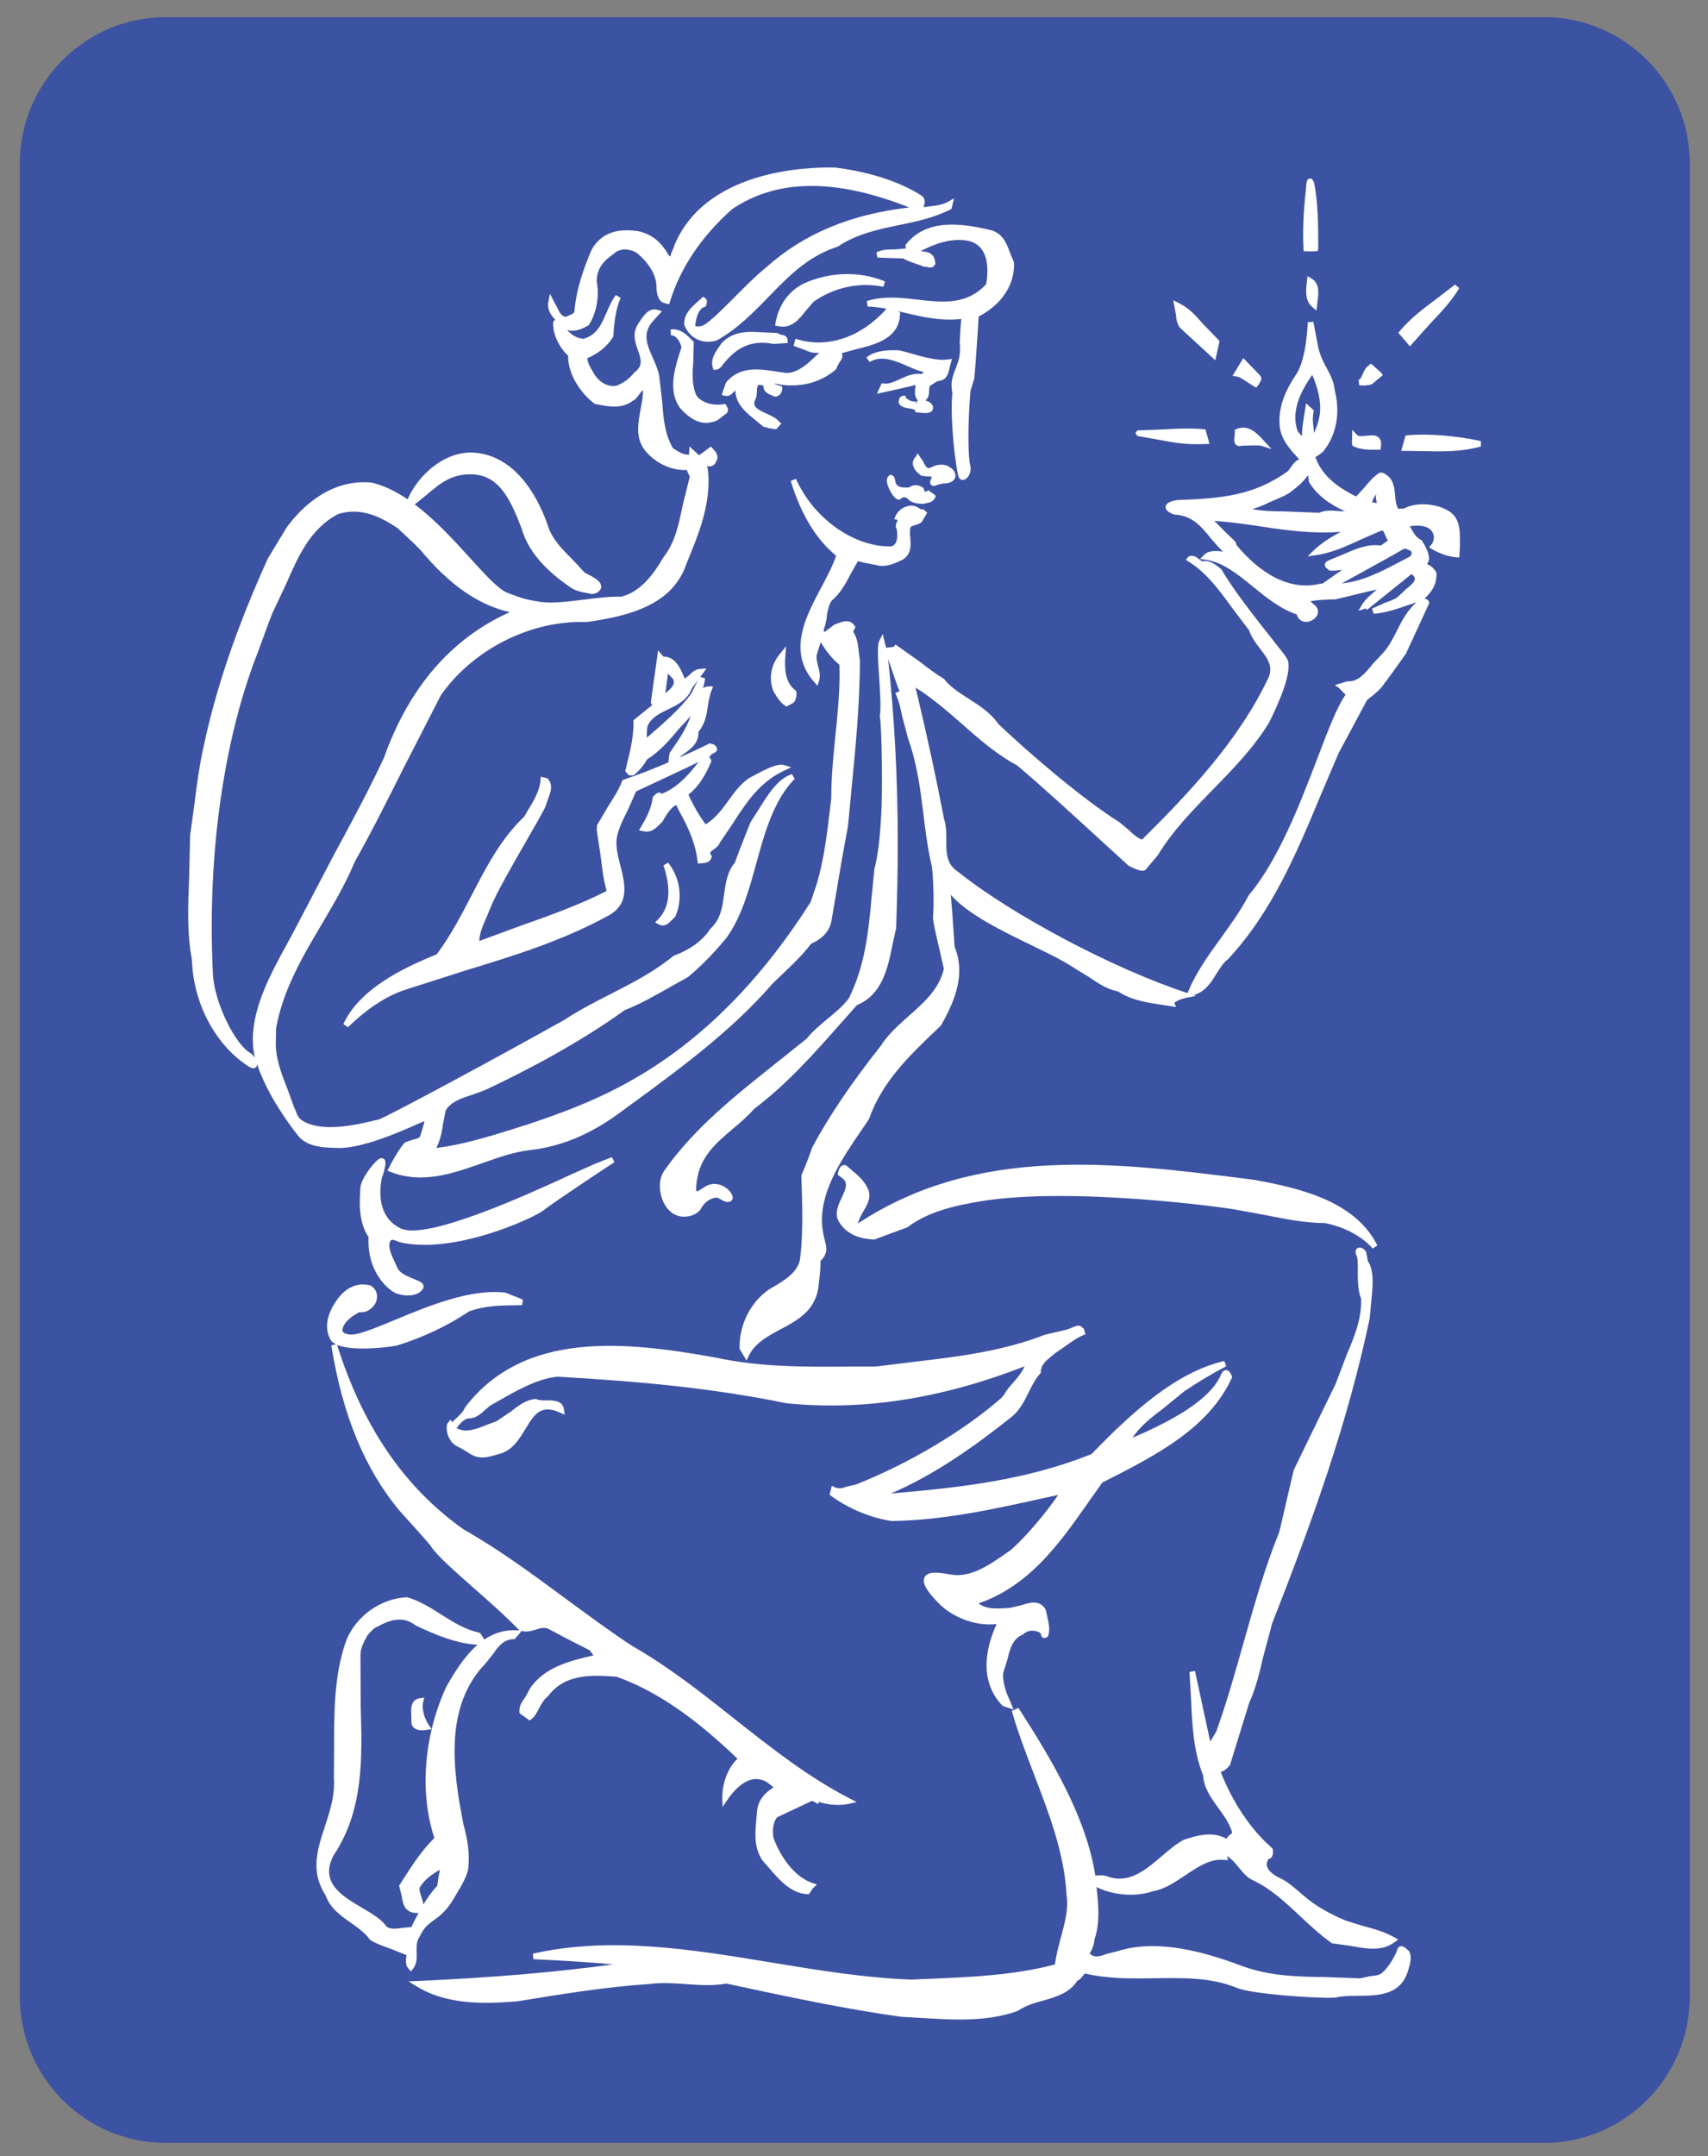 <?xml version="1.0" encoding="utf-8"?>
<svg viewBox="1244.795 -10.271 1059.924 1337.328" xmlns="http://www.w3.org/2000/svg">
  <rect x="1244.795" y="-10.271" width="1059.924" height="1337.328" fill="#808080" stroke="none"/>
  <g id="g8" transform="matrix(1.333, 0, 0, -1.333, 1257.119, 1318.84)">
    <g id="g10" transform="scale(0.1)">
      <rect x="462.176" y="-9506.155" width="6932.645" height="9258.933" style="stroke: rgb(0, 0, 0); fill: rgb(255, 255, 255);" transform="matrix(1, 0, 0, -1, 0, 0)"/>
      <path d="m 1267.97,5623.18 193.34,368.92 c 79.37,146.52 161.24,297.89 233.4,452.37 117.5,329.54 315.1,556.73 586.34,678.23 -142.69,31.36 -279.34,124.14 -415.39,288.32 l -31.8,31.95 c 0,0 -74.81,69.94 -74.81,70.09 -76.86,51.52 -169.91,99.53 -276.97,66.1 -129,-66.4 -186.28,-196.87 -241.5,-323.51 0,0 -63.6,-134.88 -63.6,-135.03 l -13.7,-33.7 c 0,0 -53.45,-146.07 -53.76,-146.96 -140.028,-353.4 -216.301,-810.16 -216.301,-1279.1 0,-73.62 1.761,-147.53 5.594,-221.46 6.343,-135.46 104.847,-327.19 170.977,-366.05 9.26,-5.9 17.8,-14.13 24.28,-23.27 -6.48,27.98 -9.42,55.96 -9.42,84.5 0,153.16 85.11,309.24 157.41,441.18 0,0 25.91,47.99 25.91,47.42" style="fill:#3c52a2;fill-opacity:1;fill-rule:nonzero;stroke:none" id="path72"/>
      <path d="m 6317.46,7630.55 c -1.91,9.29 -4.85,18.71 -4.85,27.98 0,4.14 1.91,8.4 2.19,12.68 -9.56,-10.76 -17.08,-23.87 -18.84,-37.72 7.21,-1.17 17.38,-2.63 17.38,-2.63 0,0 2.94,-0.31 4.12,-0.31" style="fill:#3c52a2;fill-opacity:1;fill-rule:nonzero;stroke:none" id="path74"/>
      <path d="m 3044.54,6796.84 c 0,4.84 -1.18,9.86 -3.83,15.45 -2.21,1.77 -12.8,12.23 -23.27,25.16 -4.27,-31.8 -8.09,-60.34 -12.51,-92.9 0.15,0.28 1.61,1.93 1.61,1.93 22.69,19.12 38,33.41 38,50.36" style="fill:#3c52a2;fill-opacity:1;fill-rule:nonzero;stroke:none" id="path76"/>
      <path d="m 1863.45,2069.44 19.15,2.38 -4.57,-18.57 c -8.98,-36.81 7.2,-82.16 27.24,-110.45 l 11.92,-17.07 -20.61,-3.53 c -18.84,-2.93 -45.94,-5.6 -62.28,9.7 -6.34,5.6 -13.27,16.52 -11.49,35.35 v -0.3 l -0.45,22.39 c -1.9,29.18 -4.55,73.92 41.09,80.1 m -7.36,-999.22 c -65.38,-4.13 -73.05,43.58 -78.49,78.63 l -9.86,39.73 -2.34,8.27 20.89,32.39 c 41.83,65.68 85.85,132.83 143.29,189.66 -27.12,83.04 -40.81,173.45 -40.81,266.5 0,144.62 31.96,295.41 94.68,433.82 40.95,72.73 87.48,146.95 147.27,198.76 -97.05,4.75 -199.53,47.42 -289.96,90.72 -45.2,36.83 -103.05,35.06 -174.49,-5.88 -17.8,-5.58 -32.82,-23.27 -48.43,-41.8 0,0 -1.17,-1.5 -1.48,-2.66 -16.03,-29.18 -32.24,-59.5 -30.63,-93.07 l 1.19,-235.58 c 6.92,-237.39 14.13,-482.99 -127.52,-693.57 -63.62,-126.05 38.42,-186.12 136.79,-243.84 44.47,-26.21 86.3,-51.23 107.06,-80.7 14.13,-20.037 49.03,-15.018 83.04,-10.3 0,0 25.32,2.34 36.52,3.22 9.42,20.93 21.36,43.3 33.28,65.7" style="fill:#3c52a2;fill-opacity:1;fill-rule:nonzero;stroke:none" id="path78"/>
      <path d="m 1865.51,1195.08 c -3.54,-4.11 -4.87,-9.14 -4.87,-15.02 0,-9.42 3.83,-21.2 9.14,-36.23 3.97,-10.91 7.21,-22.98 8.53,-34.46 18.27,30.03 39.19,59.78 64.96,87.78 1.46,10.01 5.88,43.28 5.88,43.28 2.8,10.9 4.86,21.2 5.43,30.92 -35.46,-21.2 -65.21,-41.83 -89.07,-76.27" style="fill:#3c52a2;fill-opacity:1;fill-rule:nonzero;stroke:none" id="path80"/>
      <path d="m 5968.79,7946.11 c 0,29.15 4.99,60.22 9.99,90.85 l 9.14,57.72 36.38,-34.01 -1.64,-7.2 c -2.5,-11.07 -3.39,-21.37 -3.39,-31.68 0,-14.73 1.62,-28.7 3.7,-43.59 0.89,-7.21 1.17,-14.57 1.61,-22.21 17.08,37.1 29.02,75.38 29.02,116.47 0,47.99 -13.85,99.67 -36.98,154.32 -38.72,-54.94 -78.91,-125.46 -78.91,-198.64 0,-21.81 3.52,-43.3 11.48,-65.08 0,0 10.31,-11.19 20.17,-21.97 0,1.65 -0.57,3.1 -0.57,5.02" style="fill:#3c52a2;fill-opacity:1;fill-rule:nonzero;stroke:none" id="path82"/>
      <path d="m 6048.58,7584.9 c 26.22,11.92 54.77,11.2 82.62,8.7 13.09,-1.17 25.33,-1.76 37.4,-1.32 -56.71,25.63 -123.69,65.07 -165.95,133.83 l -1.33,2.21 c 0,0 -2.37,17.98 -4.43,31.68 -20.61,-30.95 -51.81,-55.67 -70.08,-69.67 l -10.75,-8.25 c -11.05,-10.75 -44.91,-25.45 -84.52,-42.1 l -15.75,-6.78 -12.07,-5.88 c -16.06,-7.96 -40.08,-17.67 -66.42,-25.34 49.92,-9.26 97.18,-10.14 151.96,-10.74 0,0 158.43,-6.34 159.32,-6.34" style="fill:#3c52a2;fill-opacity:1;fill-rule:nonzero;stroke:none" id="path84"/>
      <path d="m 3153.8,6800.06 c 0,0 2.35,4.14 4.12,7.96 -14.13,-19.44 -29.74,-40.49 -28.86,-38.72 -20.77,-55.51 -66.26,-77.32 -110.44,-98.37 -39.02,-18.84 -75.83,-36.67 -95.41,-75.1 -3.38,-9.55 -4.57,-35.62 -4.57,-50.65 0,-3.38 0.15,-5.02 0.31,-6.77 5.43,4.7 17.67,15.6 17.67,15.6 44,37.7 146.8,126.21 190.53,192.75 l 26.65,53.3" style="fill:#3c52a2;fill-opacity:1;fill-rule:nonzero;stroke:none" id="path86"/>
      <path d="m 6528.61,7871.74 -97.78,1.48 20.34,71.41 8.84,0.89 c 90.85,8.85 224.69,-1.61 341.33,-26.65 l 0.73,-25.32 c -92.91,-25.92 -180.68,-23.87 -273.46,-21.81 m 175.37,-446.02 -1.9,-33.13 -0.75,-15.89 -13.09,0.88 c -61.39,5.01 -112.94,37.39 -115.15,38.88 l -12.52,8.09 9.57,11.34 c 9.14,10.76 12.96,22.96 12.52,38.89 -2.5,15.89 -9.29,27.81 -20.92,36.07 -24.44,17.22 -61.99,15.45 -91.42,11.47 3.82,-6.04 7.94,-12.65 7.94,-12.65 11.63,-21.06 21.8,-39.03 44.75,-51.1 l 3.1,-1.62 1.93,-2.94 c 12.2,-20.17 32.38,-52 32.38,-83.21 0,-8.68 -5.29,-16.78 -8.99,-25.18 18.71,-6.77 31.23,-20.01 40.21,-34.3 l 3.38,-5.31 c 0,0 0,-5.43 0,-6.17 0,-50.66 -21.65,-82.31 -56.54,-114.86 6.92,-0.14 17.53,-2.35 21.64,-14.73 l 1.33,-5.16 -2.21,-4.7 c 0,0 -105.71,-230 -107.04,-232.06 -69.22,-96.76 -90.43,-126.5 -99.7,-136.37 0.29,0.16 1.18,0.74 1.18,0.74 -20.3,-30.92 -46.66,-51.38 -74.22,-72.89 0,0 -5.29,-4.12 -7.78,-6.18 -7.09,-13.39 -132.54,-247.82 -132.25,-246.93 l -84.06,-197.19 c -110.73,-265.78 -225.44,-540.6 -429.84,-760.6 -22.82,-17.39 -38.58,-42.71 -55.51,-69.79 -25.63,-41.54 -52.43,-83.65 -105.57,-98.07 l 11.48,-3.84 -48.44,-9.71 c -25.47,-5.32 -41.68,-13.25 -53.16,-23.56 3.38,-7.67 8.54,-18.27 8.54,-18.27 l -56.55,8.55 c -74.95,10.89 -152.24,22.08 -213.5,63.59 -50.23,9.14 -93.95,38.31 -135.77,67.17 0,0 -74.51,45.65 -75.99,46.53 -43.72,29.44 -112.94,63 -186.27,98.66 -142.82,69.2 -302.16,146.66 -380.79,237.36 3.26,-37.4 6.49,-80.1 6.49,-80.1 0,0 11.18,-154.03 11.18,-161.68 v -0.3 c 15.31,-36.82 21.66,-73.93 21.66,-109.84 0,-90.41 -40.36,-177.58 -84.81,-255.92 l -22.25,-21.2 C 4141.85,5059.8 4013.3,4936.99 3953.08,4763.82 l -33.44,-49.18 c -87.89,-128.68 -185.68,-271.83 -185.68,-420.54 0,-26.8 3.25,-53.61 10.01,-80.69 l 1.62,-5.89 c 4.58,-18.26 8.84,-34.17 8.84,-49.19 0,-18.25 -7.96,-35.62 -27.37,-54.77 0,-2.94 0.28,-6.18 0.28,-9.43 0,-31.5 -4.57,-69.19 -8.69,-103.36 0,0 -1.77,-14.73 -1.77,-15.32 -18.55,-106.04 -98.36,-148.71 -175.53,-189.68 -60.94,-32.67 -118.53,-63.3 -147.84,-123.08 l -10.59,-21.79 -32.53,53.9 c 0,0 0,6.76 0,8.23 0,106.89 51.66,208.81 136.19,267.7 l 18.99,11.18 c 52.88,30.95 118.54,69.52 127.1,134.6 7.49,64.2 9.86,127.81 9.86,190.83 0,55.06 -1.92,109.56 -3.54,163.18 l -0.88,27.37 0.57,4.43 32.12,79.2 c 0,0 18.26,51.24 18.84,52.73 80.4,148.12 181.57,297.74 317.48,469.41 35.63,55.67 85.39,99.55 133.55,142.26 71.26,63.03 138.4,123.08 160.94,216.45 -1.33,6.2 -19.88,88.36 -19.88,88.36 -18.84,79.5 -30.63,131.05 -30.63,151.07 0,1.48 0,2.36 0.15,3.53 1.33,13.86 2.36,41.22 2.36,73.94 0,49.16 -2.07,110.73 -7.22,156.73 -20.61,87.46 -30.92,170.53 -40.62,250.78 -14.45,116.78 -28.29,227.35 -71,348.54 l -26.8,100.42 c -7.21,34.91 -13.82,67.87 -27.38,98.35 l -5.16,11.79 11.64,5.3 c 0,0 6.92,3.23 7.51,3.1 0,0 0.3,0.42 0.42,0.42 -3.66,10.17 -12.36,32.4 -12.36,32.4 l -40.49,117.08 c 29.59,-272.7 44.77,-556.46 44.77,-860.53 0,-126.94 -2.66,-257.33 -7.66,-391.92 l -16.49,-74.8 c -21.94,-109.84 -47.27,-233.82 -165.52,-282.4 -2.94,-3.26 -73.75,-83.07 -73.75,-83.07 -123.4,-139.59 -250.77,-283.9 -405.97,-400.81 -29.61,-34.16 -64.64,-63.9 -98.66,-92.48 -77.75,-65.67 -151.24,-127.8 -167.43,-241.49 -2.21,-15.9 -2.94,-26.8 -2.94,-34.18 0,-10.87 1.48,-14.12 1.92,-15.28 4.72,0.28 15.31,6.18 32.38,17.95 52.72,37.11 105.29,6.2 125.74,-22.07 14.6,-19.75 11.22,-33.28 3.1,-39.77 -15.75,-12.07 -35.33,-0.89 -49.62,7.36 l -13.39,7.06 c -12.07,2.07 -52.43,-3.24 -78.48,-51.82 -10.17,-18.86 -43.3,-37.71 -81.14,-36.22 -24,0.58 -68.18,11.47 -95.11,72.73 -3.7,8.25 -34.91,83.93 7.49,143.71 140.34,197.62 328.23,346.63 527.16,504.5 0,0 136.05,108.96 134.15,107.19 29.01,35.94 64.05,64.8 97.62,92.77 34.89,28.57 70.98,58.61 98.21,93.95 77.91,156.67 92.33,314.81 107.64,482.37 0,0 11.94,120.1 12.23,121.86 22.53,85.57 28.28,194.21 31.95,258.86 l 0.89,17.53 c 3.23,59.05 3.97,351.48 -7.81,435.56 6.32,35.78 1.17,113.54 -3.39,182.01 -6.04,93.79 -8.98,147.97 0.89,166.82 l 16.19,30.65 8.1,-33.73 c 0,0 3.69,-14.73 7.36,-29.74 l 24.59,3.22 c 0,0 10.61,1.2 10.75,1.2 0.44,0.57 8.55,10.88 8.55,10.88 l 112.93,-79.94 c 34.16,-26.66 69.37,-54.06 111.64,-78.94 31.04,-39.32 72.73,-65.81 116.77,-93.94 49.9,-31.8 101.72,-65.24 137.37,-116.76 132.83,-127.23 395.8,-353.41 564.84,-457.82 l 48.9,-41.5 c 17.52,-17.25 32.69,-30.35 55.65,-38.75 221.17,219.85 447.93,458.84 587.82,752.16 6.18,13.84 8.84,26.52 8.84,38.72 0,35.65 -22.97,65.37 -48.45,98.52 -19.88,25.77 -39.9,52.71 -50.05,84.06 -1.48,2.22 -78.48,103.68 -78.48,103.68 -60.97,83.64 -118.25,162.86 -203.66,216.6 l -12.66,8.24 9.56,11.2 c 2.66,3.25 12.96,12.36 36.67,2.5 0,0 21.36,-15.18 30.34,-21.5 30.48,9.86 65.08,-16.35 89.37,-36.8 55.09,-96.31 162.88,-232.08 234,-321.75 43.44,-54.63 66.39,-83.77 72.13,-95.12 29.31,-57.88 -48.86,-225.89 -84.52,-296.25 -70.81,-116.65 -168,-215.9 -261.79,-311.9 -91.75,-94.1 -186.44,-190.99 -255.63,-304.37 l -53.46,-63.73 c -3.38,-5.75 -13.84,-23.37 -83.35,14.26 l -117.5,107.35 c -131.05,120.01 -294.2,269.62 -400.82,358.87 -98.06,52.84 -181.26,126.02 -261.8,197.31 -66.4,58.29 -135.48,117.5 -211.15,165.19 51.68,-215.87 95.27,-417.28 132.52,-611.65 9.86,-28.58 10.45,-59.94 10.45,-90.57 v -16.95 c 0,-53.74 2.35,-103.51 53.02,-136.64 248.71,-199.88 725.49,-452.56 1062.98,-563.3 l 7.52,-2.05 2.06,5.59 c 37.4,91 96.31,172.56 153.44,251.2 44.91,62.14 91.44,126.32 127.96,196.72 140.18,166.33 240.9,430.19 322.04,642.54 50.64,132.95 91.13,237.8 129.72,291.85 -2.65,2.63 -14.72,14.86 -15.9,15.9 l -14.88,15.46 -19,13.41 20.48,6.31 c 0,0 36.36,11.36 37.83,11.36 49.33,-3.83 82.76,37.39 118.24,80.98 0,0 56.11,59.93 54.04,57.85 24.44,29.75 41.98,64.64 59.06,98.52 22.97,45.93 47.85,92.63 89.67,129.58 l -40.49,-13.12 c -49.78,-17.35 -101.47,-35.18 -157.7,-39.74 l -8.41,24 60.97,27.53 c 22.23,7.53 43.15,14.57 59.34,27.09 l 38.59,36.38 c 19.13,15.46 40.78,33.13 40.78,47.7 v 0.6 c -0.28,7.8 -7.52,15.3 -15.33,21.65 -15.45,-12.39 -207.45,-166.55 -207.45,-166.55 0,0 -3.7,3.99 -5.89,6.63 -0.6,0 -34.33,-11.18 -34.33,-11.18 l 17.83,30.03 c 14.42,23.86 39.17,44.33 60.82,62.28 0,0 5,4.42 7.05,6.48 -19.85,-4.4 -40.18,-8.83 -40.18,-8.83 0,0 -147.85,-35.94 -151.67,-36.51 -45.22,-0.76 -78.35,-2.8 -116.77,-8.4 2.64,-2.78 19,-19.59 19,-19.59 l -4.57,5.89 c 25.63,-18.71 21.34,-40.04 18.27,-48.3 -8.13,-21.2 -34.33,-36.66 -58.77,-34.29 -19,1.76 -32.11,15.45 -38.43,34.75 -74.67,24.74 -139.59,76.99 -202.18,127.95 -72.89,59.2 -141.94,115.44 -221.75,126.34 l -25.77,3.38 18.11,18.56 c 22.09,22.98 58.45,19.44 88.64,16.06 -20.16,19.56 -38.72,40.33 -55.95,60.94 -46.82,57.44 -87.33,106.63 -168.9,110.89 -9.85,2.94 -42.1,13.53 -42.1,35.03 v 1.04 c 1.17,20.48 29.44,27.69 55.51,31.8 201.58,6.64 356.5,20.33 514.33,134.88 l 16.22,21.81 c 7.78,12.8 19.56,25.77 35.47,32.68 -3.98,4.72 -8.7,9.87 -8.7,9.87 -37.96,41.97 -77.29,85.09 -82.3,149.02 -0.45,6.76 -0.74,13.55 -0.74,20.31 0,87.03 39.32,158.3 78.49,217.2 48.3,70.84 53.29,239.58 53.45,241.49 l 25.76,2.22 3.39,-15.93 c 0,0 17.98,-96.29 17.83,-94.22 8.97,-45.49 25.31,-76.28 41.22,-105.74 17.09,-32.09 32.99,-62.13 37.86,-104.54 7.49,-30.48 11.48,-60.95 11.48,-90.26 0,-73.19 -23.11,-141.66 -67.45,-194.81 l -22.52,-17.09 c -9.57,-4.7 -11.34,-5.88 -11.34,-9.11 0,-0.31 0.13,-0.75 0.29,-1.19 33.28,-93.07 121.33,-146.96 188.77,-180.25 8.69,9.58 38.88,42.42 38.88,42.42 19.28,23.55 39.31,48.14 69.35,67.89 1.49,0.29 16.63,3.52 26.96,-6.06 39.61,-22.66 43.13,-64.17 46.22,-100.71 1.93,-23.26 4.58,-44.47 14.58,-60.51 0.88,0 2.65,0 2.65,0 0,0 25.62,1.47 21.94,0 58.47,33.13 149.61,23.28 199.83,-4.57 62.87,-30.76 62.72,-93.22 62.56,-143.13 0,-0.14 0.31,-26.93 0,-30.19 M 6464.57,807.813 c -32.41,-121.344 -140.32,-122.524 -235.46,-123.102 -37.97,-0.309 -73.91,-0.59 -106.02,-8.551 -90.26,-4.711 -389.76,16.813 -458.39,45.66 -118.09,48.602 -246.21,46.512 -381.97,44.461 -106.9,-1.761 -217.2,-2.949 -324.07,22.078 -3.26,-3.808 -11.07,-12.07 -11.07,-12.07 -5.74,-8.527 -13.53,-17.059 -25.03,-21.797 -36.07,-56.82 -98.06,-75.09 -157.99,-91.851 -40.34,-11.2 -82.03,-22.989 -119.14,-48.301 -142.09,-51.258 -295.68,-42.11 -444.54,-33.02 0,0 -96.88,5.621 -98.37,5.621 -256.35,35.641 -530.83,93.649 -812.94,154.61 -61.42,-11.192 -126.35,-7.082 -189.38,-2.371 -56.68,3.84 -110.44,7.672 -162.41,0.883 -208.37,-13.243 -418.49,-47.981 -622.88,-81.262 -152.4,-12.071 -327.17,-17.379 -469.28,70.668 l -36.07,22.39 42.26,1.77 c 355.01,15.902 645.83,41.223 909.55,77.152 -127.2,12.078 -265.49,19.141 -370.76,24.149 l -2.06,25.91 c 362.52,81.871 741.84,19.43 1108.48,-40.938 214.25,-35.351 435.57,-71.851 652.03,-79.781 l 76.56,3.211 c 198.64,8.258 403.63,16.789 592.85,67.16 5.14,39.16 15.9,80.977 26.79,121.629 15.02,55.649 30.49,112.499 30.49,164.009 0,12.7 -1.05,25.05 -3.1,37.13 -9.43,192.59 -81.43,379.59 -150.94,560.73 -35.47,92.77 -72.58,188.76 -100.71,285.07 l -3.24,10.9 31.06,14.44 6.04,-9.75 c 148.72,-230.88 309.68,-499.46 351.94,-770.98 17.51,2.36 40.33,3.84 59.18,-4.71 98.97,-33.87 176.12,32.11 250.76,96 33.6,28.56 65.24,55.66 101.02,75.4 59.94,19.73 133.27,42.11 199.81,5.01 4.59,8.53 10.91,15.31 16.35,18.83 7.23,5.31 9.57,7.36 9.57,10.62 0,0.58 -0.13,1.46 -0.44,2.34 -12.21,40.65 -38.12,76.29 -63.31,111.04 -33.71,46.54 -68.6,94.53 -70.69,150.79 -46.08,114.26 -51.39,236.19 -56.52,354.27 l -7.39,128.41 25.64,4.4 35.33,-164.31 c 0,0 32.85,-152.27 35.63,-164.63 10.61,18.24 28.13,47.7 28.28,47.7 48.59,136.05 88.8,277.73 127.37,414.95 48.74,172 99.25,349.86 166.11,514.21 0,0 65.66,283.89 66.41,285.93 l 98.21,202.35 c 0,0 97.91,200.25 97.17,199.07 l 51.56,135.77 c 34.9,82.16 67.71,159.92 67.71,255.04 v 3.81 c -13.82,34.74 -16.03,78.65 -16.03,117.21 0,5.91 0.14,26.53 0.14,31.53 0,22.37 -0.58,41.81 -4.72,50.63 -3.98,8.85 -5.44,15.63 -5.44,20.93 0,11.48 6.77,16.49 10.6,17.96 13.71,6.47 31.67,-5.29 38.72,-19.74 l 7.22,-37.67 c 0,0 0.3,-4.75 -1.6,-0.32 18.53,-25.32 24.27,-60.66 24.27,-100.42 0,-32.08 -3.82,-67.14 -7.35,-101.6 0,0 -6.04,-66.26 -6.33,-68.32 -101.16,-477.09 -254.74,-911.78 -453.67,-1417.42 l -42.26,-157.26 c -16.35,-70.68 -33.13,-144.02 -65.09,-213.81 l -89.39,-289.5 -1.61,-1.75 c -19.29,-22.71 -32.56,-28.3 -41.67,-29.47 55.35,-141.95 139.28,-267.42 238.25,-353.97 l 2.78,-2.66 1.18,-3.24 c 0.88,-3.84 1.63,-8.27 1.63,-13.26 0,-9.41 -2.5,-20.32 -9.29,-27.37 -3.23,-3.26 -7.8,-3.86 -11.92,-5.32 -4.7,-8.24 -8.24,-16.49 -8.24,-24.15 0,-3.82 0.6,-7.35 1.76,-10.9 5.59,-19.13 26.81,-37.99 59.5,-53.58 34.44,-16.21 58,-36.83 88.35,-63.03 l 37.1,-31.23 c 54.62,-44.75 129.89,-83.04 182.3,-103.96 l 76.56,-23.84 c 47.57,-12.668 101.16,-26.809 148.89,-53.899 l 17.35,-9.711 -15.9,-12.078 c -58.74,-44.781 -132.08,-31.222 -203.06,-18.25 l -88.33,12.367 -2.81,1.77 c -52.56,36.781 -99.98,81.571 -146.23,124.561 -68.18,64.21 -138.55,130.46 -227.34,170.81 -25.91,15.04 -44.91,38.86 -63.03,61.85 -15.61,19.44 -31.51,35.63 -49.63,46.8 0,-0.28 3.83,-19.12 3.83,-19.12 l -17.51,1.78 c -64.65,6.17 -121.19,-31.84 -180.97,-71.88 -47.7,-32.1 -96.88,-65.09 -149.01,-73.61 -81.87,-28.87 -187.89,-19.47 -264.17,18.83 4.43,-41.51 8.69,-81.57 8.69,-121.62 0,-40.92 -4.57,-81.858 -18.12,-122.21 -2.51,-26.218 -11.93,-49.5 -22.68,-65.097 21.2,-20.903 44.92,-15.024 80.41,-1.743 0,0 58.17,14.422 54.47,13.821 187.45,58.019 410.84,-9.719 562.66,-65.981 134.12,-51.808 268.72,-54.179 399.18,-55.941 0,0 161.1,-5.879 162.44,-5.879 9.55,1.762 45.64,10.012 45.64,10.012 17.96,1.738 36.64,3.508 49.31,10.027 40.06,28.262 74.95,99.211 77.89,113.07 2.08,10.293 8.85,13.84 12.52,15.321 13.27,4.402 26.65,-7.36 36.38,-16.508 l 2.78,-2.352 3.7,-2.66 1.02,-2.34 c 11.63,-23.871 4.86,-54.191 -4.11,-82.757 M 1729.9,902.039 c -32.84,11.512 -66.7,23.274 -96.76,40.941 l -2.34,1.77 -1.48,2.07 c -23.55,31.789 -56.84,55.37 -88.92,78.03 -47.43,33.29 -96.17,67.45 -117.09,127.5 -31.35,48.02 -42.7,94.56 -42.7,140.5 0,59.79 19.31,118.68 39.32,179.63 21.21,64.23 42.86,130.18 42.86,201.73 0,8.54 -0.31,17.1 -1.04,26.24 l 1.17,138.99 v 18.85 c 0,162.86 1.92,330.13 57.88,483.27 46.82,111.92 161.39,193.21 283.16,197.61 59.34,-17.96 109.7,-50.07 158.59,-80.99 56.39,-35.62 109.56,-69.51 175.81,-83.63 l 6.48,-4.4 16.95,-26.81 c 0,0 0.29,-0.9 0.29,-1.21 42.41,28.58 91.13,45.98 149.01,43.32 l 15.33,-0.61 -0.76,0.32 -2.34,2.06 c -58.03,60.66 -133.87,127.52 -207.18,192.01 -93.95,82.74 -174.93,154.01 -203.95,198.78 -9.57,14.14 -79.37,91.29 -120.9,137.24 0,0 -21.34,23.57 -21.5,23.85 -163.45,194.38 -267.84,446.74 -319.83,771.89 l 21.66,5 c -12.22,5.9 -21.66,13.27 -26.36,22.68 -10.16,19.74 -15.18,40.34 -15.18,62.15 0,37.69 15.48,78.61 45.96,121.61 41.08,58.31 95.4,83.06 155.93,67.44 32.84,-19.14 36.38,-52.99 25.32,-78.63 -10.59,-23.85 -41.95,-51.25 -75.52,-45.34 -34.32,-17.08 -74.06,-45.07 -80.85,-83.63 3.54,-10.9 7.36,-17.09 35.05,-20.65 35.91,-4.38 116.04,28.89 208.79,67.45 157.7,65.38 354.13,146.97 515.81,127.24 l 55.82,-21.8 25.77,-11.19 -4.42,-25.32 h -13.54 c -83.06,-0.89 -161.24,-1.79 -233.69,-29.46 -101.45,-67.72 -213.96,-120.74 -335.73,-158.43 -68.92,-12.66 -211.73,-24.73 -278.01,3.24 120.74,-381.97 313.35,-662.92 587.67,-857.59 168.76,-96.02 325.73,-211.75 477.4,-323.95 98.94,-72.74 201.29,-148.14 304.65,-216.76 171.84,-97.76 327.64,-220.86 478.42,-340.44 168.59,-132.79 342.65,-270.94 538.64,-371.95 l 32.09,-16.49 -35.05,-7.96 c -44.32,-10.01 -94.81,-5.58 -141.36,8.55 -1.31,-4.72 -2.5,-9.72 -2.5,-9.72 0,0 -22.83,11.76 -28.42,15.03 -10.75,-5.31 -156.53,-73.62 -163.14,-76.88 -15.02,-18.56 -19.29,-43.88 -19.29,-65.07 0,-12.98 1.62,-24.16 2.63,-30.94 40.51,-107.19 108.39,-185.22 181.44,-209.67 l 21.05,-6.78 -16.21,-15.31 c 0,0 -2.78,-2.34 -3.23,-2.65 -0.73,-1.18 -18.26,-27.7 -18.26,-27.7 l -7.37,0.31 c -76.41,4.12 -130.17,66.26 -177.28,121.04 0,0 -28.86,32.69 -30.05,34.17 -27.09,39.17 -34.3,79.79 -34.3,121.34 0,22.66 2.06,45.91 4.11,69.18 0,0 3.41,40.66 3.41,41.26 6.17,56.51 41.95,88.35 77.45,110.44 -5.31,3.81 -11.19,8.23 -11.19,8.23 -15.78,12.96 -30.79,25.03 -51.84,27.96 -67.74,16.79 -129,-60.06 -151.82,-93.94 l -22.96,-33.26 -1.19,40.62 c 0,1.77 0,3.86 0,5.9 0,58.02 22.68,132.82 70.68,177.28 -202.76,195.25 -383,317.77 -562.79,381.7 -125.75,10 -244.44,10.58 -319.24,-90.73 -21.21,-16.78 -32.24,-38.28 -43.14,-59.2 -9.86,-19.13 -19.29,-37.08 -35.18,-48.28 l -7.66,-5.31 -46.84,33.87 -0.28,6.19 c -0.16,1.77 -0.16,3.54 -0.16,5 0,25.92 14,45.07 26.36,61.86 0,0 20.32,36.22 21.94,40.34 66.41,102.19 193.2,131.64 295.23,155.19 0,0 1.2,0.29 1.33,0.29 -8.38,10.9 -17.51,22.98 -17.51,23.86 -0.6,0 -85.85,43.3 -85.85,43.3 0,0 -104.41,55.07 -108.24,57.12 -19.43,7.66 -36.95,2.06 -57.12,-4.41 -19.44,-6.17 -41.38,-12.36 -65.83,-6.17 l -32.25,-38 h -5.88 c -46.69,-1.48 -70.84,-35.05 -96.31,-70.99 l -33.42,-42.11 c -192.16,-198.79 -153.72,-491.82 -102.63,-750.08 22.22,-82.18 27.97,-132.52 22.53,-199.97 -3.54,-36.22 -31.08,-82.17 -57.72,-126.65 l -10.3,-17.64 c -34.33,-58.04 -65.69,-81 -93.38,-101.03 -25.6,-18.55 -45.49,-33.28 -64.77,-74.5 -15.77,-21.211 -15.17,-46.25 -14.57,-72.73 0.88,-27.11 1.45,-55.079 -16.95,-78.329 l -9.73,-11.8 -10.15,11.191 c -10.46,11.199 -13.11,23.859 -13.11,35.918 0,7.082 0.88,13.84 1.63,20.313 0,0 0.44,4.148 0.89,8.269 -12.83,5 -69.95,27.957 -69.95,27.957 m 17.51,3192.091 10.62,-23.26 c 10.74,-24.44 48.43,-39.47 75.83,-50.66 23.71,-9.44 39.29,-15.6 44.17,-27.99 l 1.76,-10.31 -2.36,-5.27 c -12.52,-26.23 -56.4,-45.08 -123.09,-24.75 -21.35,6.77 -131.5,79.21 -131.5,245.61 0,5.88 0.15,12.07 0.44,17.96 -33.7,49.18 -40.78,111.03 -40.78,160.8 0,19.73 1.17,37.12 1.9,51.54 l 0.6,13.82 c 1.92,43.6 60.66,118.11 84.08,134.59 4.87,3.56 12.08,7.67 19.88,5.31 10.15,-2.94 12.96,-12.35 12.96,-22.37 0,-8.85 -2.08,-18.26 -3.38,-24.75 -4.87,-21.78 -8.85,-33.57 -12.38,-40.34 -3.97,-17.66 -7.82,-42.41 -7.82,-70.4 0,-59.17 17.83,-130.73 93.37,-167.84 120.6,-59.8 600.48,160.8 805.59,255.32 l 98.09,43.89 80.69,31.81 12.05,-23.27 c -2.78,-1.76 -278.86,-183.49 -327.6,-222.34 -50.52,-40.37 -423.64,-208.82 -671.18,-150.21 l -15.9,5.88 c -19.44,7.96 -23.4,7.67 -29.15,-2.06 -13.11,-23.55 6.93,-66.54 23.11,-100.71 m 2100.68,-481.81 c 0,0 136.06,0.31 137.82,0.31 1.78,0 173.89,21.48 173.89,21.48 202.62,23.86 411.88,48.3 610.96,126.07 0,0 98.79,23.26 101.44,23.85 l 21.5,7.65 c 16.34,7.65 31.8,14.42 44.92,9.42 l 12.66,-12.08 -6.03,6.21 c 9.27,-4.72 10.75,-13.56 11.19,-16.79 l 0.13,-1.19 4.58,-14.43 -9.43,-3.83 c -28.28,-11.19 -62.57,-35.64 -92.76,-57.43 0,0 -39.04,-26.79 -39.17,-26.79 l -12.68,-10.6 c -27.81,-22.39 -54.04,-43.58 -54.04,-75.69 l 0.15,-5.3 -3.54,-3.82 c -22.51,-24.75 -37.68,-55.37 -53.44,-87.48 -20.18,-40.36 -40.94,-82.17 -77.46,-112.2 -163.74,-130.46 -357.51,-270.35 -563.96,-357.83 307.45,26.52 623.61,58.61 934.88,183.79 187.45,194.06 391.84,380.48 617.28,432.6 l 9.14,-24.43 c -73.05,-38.58 -122.68,-68.32 -195.42,-116.62 l -97.01,-79.23 c -53.92,-40.33 -108.1,-82.47 -144.02,-136.93 134.57,58.3 357.22,161.97 412.14,293.91 5.88,14.12 14.13,21.19 24.02,20.89 15.74,-0.58 23.71,-20.01 26.49,-27.98 l 1.62,-4.99 -2.35,-4.71 c -108.96,-235.01 -355.45,-360.18 -594.01,-481.23 0,0 -5.31,-2.34 -8.25,-4.12 -3.54,-5 -61.99,-87.47 -61.99,-87.47 -135.77,-194.08 -276.53,-393.14 -514.2,-474.71 30.19,-24.75 75.1,-25.35 117.36,-22.7 0,0 26.8,1.48 27.09,1.48 l 53.02,12.09 c 39.16,12.95 87.77,28.55 115.28,-20.34 l 6.19,-28.25 c 7.37,-30.65 14.74,-62.15 6.04,-91.31 l -1.02,-3.23 -2.52,-2.66 c -2.18,-2.06 -10.43,-8.82 -20.01,-5.31 -2.94,0.89 -9.86,5.02 -10.61,16.21 l -3.68,5.6 c 0,0 -1.48,1.77 -2.65,3.23 -30.03,13.24 -54.63,11.19 -78.05,-9.72 -48.29,-19.15 -60.37,-68.01 -73.02,-119.56 0,0 -18.56,-59.5 -19,-60.08 0,-3.25 -0.15,-6.47 -0.15,-9.44 0,-53.58 24.59,-103.93 34.01,-123.38 l 5.75,-14.73 9.27,-22.08 -50.49,16.78 -2.37,2.37 c -54.34,56.54 -73.18,123.08 -73.18,187.89 0,72.14 23.71,139.29 46.53,190.82 -107.63,-11.48 -211.31,37.39 -269.03,96.32 -58.61,59.48 -78.93,96.88 -65.82,121.92 14.87,28.55 64.05,22.37 108.68,14.41 0,0 12.21,-2.06 14.73,-2.34 91.58,-15.9 180.09,46.23 258.26,100.71 0,0 20.77,14.73 20.93,14.73 67.71,59.78 155.77,162.86 219.4,255.04 -28.87,-6.2 -64.2,-13.85 -64.2,-13.85 -229.43,-50.96 -466.66,-103.95 -711.96,-107.51 -97.49,14.75 -202.62,58.61 -281.26,117.23 l -6.92,5.3 10.17,41.53 14.42,-7.08 c 19.88,-9.41 37.11,-3.22 57.58,3.55 0,0 44.77,10.01 39.91,9.13 247.66,98.06 501.52,249.15 677.78,403.16 0,0 12.67,15.33 11.19,12.96 11.79,22.97 30.63,43.87 48.74,64.19 19.6,22.1 36.82,45.08 48.3,69.81 -387.41,-150.47 -749.95,-207.61 -1108.06,-172 -352.51,71.88 -682.05,101.63 -1066.22,123.7 -91.6,-7.65 -191.58,-64.78 -279.78,-115.14 0,0 -33.56,-19.14 -34,-19.14 0,-0.29 -22.54,-19.15 -22.54,-19.15 -22.54,-20.63 -45.94,-41.83 -79.67,-40.65 -21.36,-3.81 -39.89,-25.61 -54.48,-44.76 41.08,-24.14 88.5,-6.17 138.7,14.15 0,0 47.28,17.35 47.41,17.66 l 65.09,43.88 c 35.79,27.69 72.6,56.23 115.6,59.48 l 3.69,0.3 3.23,-1.46 c 10.6,-5.59 28.42,-5.59 45.8,-5.3 31.96,0 75.54,0 80.68,-43.59 l 2.65,-22.98 -21.05,9.4 c -90.12,41.86 -121.48,-9.98 -160.93,-75.38 -27.4,-45.65 -58.61,-97.17 -115.75,-114.83 l -20.02,-5.61 c -38.28,-11.47 -81.58,-24.43 -125.61,6.77 l -35.19,21.22 c -21.21,10.01 -45.36,21.2 -56.84,46.8 -10.75,14.74 -20.61,58.61 -7.07,74.82 l 11.78,13.85 c 0,0 4.87,-7.96 7.37,-12.07 8.09,7.93 16.19,15.9 16.19,15.9 17.22,15.58 34.9,31.21 44.47,54.18 273.74,356.93 743.76,306.58 1163.28,231.19 208.22,-44.79 403.89,-43.89 611.53,-42.43 m -32.99,886.17 -8.09,7.94 2.34,9.72 c 2.52,10.88 8.25,36.22 32.71,33.26 l 4.55,-0.56 26.49,-22.99 c 30.5,-25.62 61.86,-51.83 78.65,-94.23 2.05,-7.97 3.09,-15.01 3.09,-22.09 0,-27.98 -14.28,-52.13 -28.41,-75.68 -9.58,-16.79 -19.31,-34.16 -25.04,-55.67 556.47,366.65 1200.08,284.78 1822.96,205.85 0,0 21.78,-2.94 22.37,-2.94 239.43,-42.41 474.58,-108.96 572.94,-305.1 l -21.33,-14.44 c -66.73,73.93 -158.46,105.45 -221.47,118.41 -92.77,0.28 -185.7,18.85 -275.67,36.8 0,0 -134.43,24.46 -135.6,24.74 -38.44,9.14 -763.36,109.56 -1189.93,40.34 -121.33,-20.01 -246.94,-47.99 -344.56,-121.93 l -74.06,-27.08 -79.09,-29.46 h -2.94 c -49.76,3.25 -120.44,15.05 -161.08,81.58 -23.58,37.72 -4.58,78.05 12.2,113.39 22.54,47.71 33.29,75.68 -11.03,100.14 m -2690.25,467.67 c -9.13,17.37 -13.85,35.02 -19.59,52.99 -0.45,-7.06 -3.55,-13.26 -9.27,-16.48 -11.93,-6.19 -25.63,2.63 -30.19,5.6 -155.202,98.94 -259.015,294.79 -264.765,497.41 -23.711,123.67 -18.113,254.14 -12.961,379.89 l 4.582,198.58 18.836,136.78 c 11.477,91.29 23.707,185.39 43.598,274.62 58.008,274.19 155.93,560.74 300.1,878.05 0,0 88.33,145.62 89.21,146.66 110.45,147.25 249.9,220 394.65,204.83 57.85,-13.83 113.23,-41.68 166.08,-77.59 l 0.6,1.6 c 49.63,111.78 170.07,221.92 304.66,215.88 214.82,-12.22 315.56,-243.85 348.83,-343.1 19.14,-60.23 67.29,-108.36 113.82,-154.9 0,0 56.55,-59.92 56.71,-60.68 0.13,-0.14 18.11,-9.42 18.11,-9.42 18.11,-9.43 36.8,-18.69 51.52,-35.78 l 0.89,-0.89 0.44,-1.01 c 4.27,-7.36 6.04,-13.25 6.04,-18.27 0,-10.44 -7.08,-17.08 -13.1,-22.83 l -4.42,-4.55 -2.65,-0.76 c -13.69,-5.44 -25.32,-7.77 -34.77,-3.38 -27.97,4.58 -62.87,10.02 -89.08,28.86 -125.74,86.16 -198.33,173.92 -227.21,274.34 l -13.82,34.61 c 0,0 -4.87,13.25 -6.04,16.03 -37.71,85.41 -84.39,191.43 -201.6,199.97 -100.56,7.36 -158.58,-42.26 -220.13,-94.51 l -55.36,-44.92 c 95.4,-71.57 181.85,-166.4 257.25,-249.31 68.31,-75.08 127.23,-139.87 169.03,-159.76 l 19.59,-7.65 c 41.66,-15.77 69.06,-26.36 138.7,-36.67 55.22,-7.96 126.19,0.89 201.3,10.31 60.22,7.51 122.36,15.33 175.37,13.84 92.33,22.67 153.44,109.85 197.18,184.65 52.99,67.01 70.68,152.54 89.37,243.11 0,0 29.74,120.45 32.39,130.45 -4.11,8.56 -12.96,27.85 -13.69,30.34 0,0 -0.28,0.6 -0.44,0.73 -74.5,-2.94 -149.89,33.6 -198.64,96.61 -20.76,29.6 -27.68,61.41 -27.68,94.1 0,30.34 5.59,61.26 11.47,92.01 5.6,28.73 10.75,56.11 10.75,81.59 0,2.21 -0.13,4.42 -0.44,6.48 -4.4,-2.66 -8.67,-7.5 -15.3,-16.94 -8.41,-11.77 -17.83,-25.77 -30.79,-31.2 -49.63,-38.73 -109.69,-27.7 -157.83,-18.85 l -19.01,3.51 -2.65,1.77 c -60.53,45.81 -122.07,132.1 -122.07,218.83 0,1.75 0.15,3.52 0.15,5.14 -0.88,0.15 -1.76,0.44 -1.76,0.44 l -2.37,2.21 c -36.67,34.76 -63.45,89.99 -65.08,132.54 -0.74,3.98 -1.18,7.8 -1.18,11.03 0,10.31 3.54,17.08 10.61,20.04 -21.64,22.07 -39.47,49.32 -32.1,84.37 l 6.76,36.67 31.81,-60.38 c 12.82,-26.96 23.25,-44.48 41.83,-47.71 6.01,2.95 14.71,7.06 14.71,7.06 14.73,5.6 22.98,9.42 25.64,16.66 8.97,109.68 45.49,207.3 80.54,289.61 41.09,72.46 110.89,100.75 213.5,86.3 77.91,-15.02 117.21,-64.2 147.7,-115.89 2.06,-0.73 3.83,-1.61 4.72,-1.89 0.57,1.61 4.71,15.29 4.71,15.29 l 14.13,32.69 -3.39,-5 c 141.51,355.91 610.2,373.58 751.85,370.35 112.94,-14.15 274.48,-48.46 403.92,-131.5 10.3,-8.69 13.24,-18.55 13.24,-27.4 0,-7.65 -1.9,-14.42 -3.66,-19.88 0,0 -0.29,-3.1 -0.6,-5.6 12.95,1.93 28.56,3.99 28.56,3.99 30.35,3.37 59.06,6.63 85.86,21.93 l 26.64,15.17 -12.22,-49.34 -5.45,-2.78 c -76.11,-38.72 -159.18,-55.95 -239.57,-72.45 -96.3,-20.04 -195.69,-40.65 -284.64,-100.27 -137.67,-44.32 -227.94,-136.94 -323.34,-235.31 -70.68,-72.6 -143.74,-147.68 -239.58,-201 -64.51,-19.57 -126.35,8.24 -151.09,72 -3.68,49.79 31.36,80.83 62.14,108.24 l 25.77,23.26 8.53,-5.89 c 12.96,-9.57 8.56,-23.13 6.92,-27.53 l -0.72,-2.08 -2.51,-10.15 -6.34,-2.05 c -21.78,-7.08 -35.92,-34.16 -42.84,-82.18 v -6.32 c 0,-0.16 3.98,-3.99 24.28,-1.47 26.68,2.79 96.31,72.74 157.86,134.58 49.47,49.78 100.58,101.31 146.36,137.98 175.24,158.14 395.09,248.7 667.79,280.34 -344.42,135.92 -615.51,133.71 -825.47,-8.54 -142.84,-127.35 -239.89,-272.25 -288.76,-430.25 l -3.54,-11.78 c 0,0 -24.3,6.04 -25.18,6.32 -33.71,11.35 -34.16,69.08 -34.16,75.56 0.74,59.63 -44.77,118.81 -87.48,153.86 -20.46,17.23 -77.58,32.99 -111.02,-0.88 -48.59,-33.41 -78.93,-67.13 -79.37,-129.43 13.24,-66.1 -0.88,-146.52 -35.48,-200.1 l -1.76,-2.81 -2.81,-1.62 c -28.26,-15.45 -61.26,-31.23 -97.62,-20.17 l -0.6,0.3 c 23.56,-26.37 47.42,-39.33 76.57,-41.54 62.3,17.09 84.68,68.93 108.23,123.85 12.07,27.84 24.44,56.54 42.57,79.65 l 22.23,-13.25 c -23.71,-54.05 -30.34,-116.76 -34.02,-176.7 l -0.15,-3.09 -1.62,-2.65 c -26.51,-43.29 -70.07,-77.74 -119.13,-97.93 0.76,-20.9 13.12,-42.24 25.48,-62.72 0,0 9.72,-16.35 9.72,-16.5 19.89,-28.99 57.42,-57.12 100.12,-49.03 31.83,11.79 61.99,34.01 82.03,60.22 43.43,31.95 32.84,62.74 17.96,105.14 -12.81,36.09 -27.09,76.87 -0.29,120.18 l 7.52,11.48 c 18.56,28.57 43.87,67.86 84.81,55.65 l 20.01,-5.75 -43.87,-48.43 c -20.62,-24.15 -28.14,-47.28 -28.14,-70.67 0,-31.97 14.16,-63.92 29.75,-98.98 11.79,-26.49 23.87,-54.02 29.02,-81.58 l 14.28,-121.76 c 5.6,-77.01 11.35,-149.74 49.76,-215.72 1.33,-0.75 2.37,-1.63 2.37,-1.63 22.53,-14.7 47.86,-31.2 72.73,-28.71 0.17,2.95 0.32,5.75 0.32,5.75 l 1.61,32.38 c 0,0 35.92,-32.82 45.05,-41.22 12.39,8.97 45.51,33.72 45.51,33.72 l 10,7.05 12.67,-14.85 c 10.46,-11.79 26.21,-29.46 11.19,-54.94 -8.98,-24.72 -30.34,-23.71 -42.99,-22.23 1.46,-4.26 3.38,-9.26 3.38,-9.26 2.79,-20.77 4.12,-41.37 4.12,-62.01 0,-134.29 -54.03,-264.3 -102.04,-379.9 -63.17,-191.43 -260.04,-244.73 -465.91,-273.74 -257.08,10.46 -529.79,-127.07 -678.38,-340.88 l -176.26,-343.67 c -70.36,-140.47 -142.82,-285.67 -224.25,-430.72 -42.98,-102.83 -100.13,-199.74 -155.64,-293.38 -88.2,-149.31 -179.35,-303.65 -210.72,-481.8 0,0 -1.32,-55.38 -1.17,-57.44 -3.54,-77.15 25.48,-151.95 53.74,-223.82 0,0 32.09,-86.87 29.9,-83.05 l 9.86,-21.49 c 7.37,-22.67 16.64,-51.24 95.57,-67.74 89.23,-18.27 211.31,11.2 263.56,23.55 0,0 25.79,5.92 25.47,5.92 31.53,7.93 558.68,292.13 865.24,463.82 68.34,45.06 142.41,83.05 214.13,119.57 99.67,50.95 202.91,103.37 293.16,177.86 80.1,30.06 135.91,70.97 172.87,126.95 47.26,43.27 55.07,99.23 63.03,158.44 7.37,52.72 15.01,107.26 50.35,148.49 l 26.07,69.94 c 0,0 45.35,115.75 46.39,117.65 l 36.66,57.15 c 44.16,71.56 89.83,145.33 156.22,167.27 l 13.41,-21.8 c -98.22,-100.43 -139.44,-249.73 -179.05,-394.02 -33.44,-121.42 -68.03,-247.17 -137.24,-344.06 -56.56,-69.22 -116.46,-130.76 -180.53,-184.37 l -75.99,-42.4 c -75.68,-42.99 -153.86,-87.17 -217.92,-111.01 -220.87,-159.05 -474,-289.52 -647.17,-370.79 l -59.92,-22.37 c -49.19,-15.62 -104.56,-33.58 -127.39,-74.52 l -6.76,-35.64 c 0,0 -7.22,-35.34 -6.18,-31.51 -5.74,-45.94 -16.49,-78.91 -30.19,-106.61 111.32,11.77 256.21,56.25 328.66,78.94 l 15.9,4.72 c 80.41,25.03 293.91,91.87 471.79,181.69 360.76,179.65 664.1,467.67 925.76,878.19 0,0 25.48,74.51 25.63,75.39 36.51,115.09 52.7,254.52 66.99,377.2 l 3.7,30.03 v 6.93 c 0,94.07 9.55,191.27 19.27,285.22 9.43,94.09 19.29,190.69 19.29,284.78 0,15.01 -0.29,30.19 -0.88,45.19 -34.9,27.85 -64.65,67.9 -87.02,105.01 -7.81,-25.64 -18.56,-60.37 -18.71,-60.37 -0.45,-3.1 -0.59,-6.48 -0.59,-9.86 0,-13.27 3.54,-26.97 7.38,-41.26 3.95,-14.72 7.93,-30.18 7.93,-45.49 0,-8.09 -1.01,-16.21 -3.82,-24.3 l -7.37,-21.5 -14.86,16.95 c -46.53,52.85 -64.2,108.07 -64.2,163.58 0,94.39 50.79,189.94 97.78,278.01 27.53,51.55 52.72,99.98 68.46,146.22 -91.74,74.36 -163.45,190.99 -211.45,348.26 l 24.29,9.26 c 82.02,-183.18 266.68,-315.41 438.96,-314.23 8.54,0 15.9,3.69 21.5,10.74 7.65,9.73 11.48,24.59 11.48,41.82 0,8.69 -1.17,18.43 -2.95,27.85 -2.94,4.99 -4.11,9.99 -4.11,14.73 0,9.42 4.4,18.08 7.79,24.59 0,0 0.75,1.74 1.64,3.38 l -16.66,3.82 5.75,14.14 c 0.59,1.62 15.91,38.14 61.41,47.57 24,5 40.04,-5.31 50.81,-11.94 11.03,-6.93 11.19,-6.77 15.74,-2.5 l 19.6,-17.38 -20.64,-35.03 c -4.11,-12.83 -18.84,-17.55 -34.3,-22.39 -6.92,-2.08 -19.73,-6.04 -21.79,-9 -5.3,-12.35 -3.69,-30.17 -2.2,-48.88 3.38,-39.16 7.49,-87.75 -50.8,-110.56 l -6.2,-2.66 c -23.11,-10.02 -49.18,-21.21 -84.08,-18.43 l -67.59,13.27 c 0,0 -23.85,5.6 -34.89,8.26 -6.77,-12.08 -31.67,-55.98 -31.67,-55.98 -24.29,-46.22 -49.47,-93.95 -90.25,-127.52 -13.69,-16.91 -23.42,-65.81 -23.42,-80.25 0,-0.89 0.16,-1.62 0.16,-2.05 l -7.82,-34.03 c -4.26,-11.78 -6.19,-19.12 -6.19,-23.83 0,-3.1 2.95,-3.98 4.43,-5.31 12.23,8.99 45.36,33.73 45.36,33.73 l 3.09,1.45 17.36,5.89 c 20.77,7.8 52.13,19.74 73.49,-12.65 l 4.27,-6.32 c 0,0 -8.25,-15.33 -11.19,-21.05 18.55,-28.01 22.98,-58.17 25.48,-87.5 0,0 6.04,-43.71 6.17,-46.82 -0.45,-201.89 -19.14,-393.29 -38.88,-596.07 0,0 -16.48,-173.29 -16.63,-174.33 l -29.74,-163.01 c 0,0 -47.71,-281.17 -47.86,-282.05 -12.97,-61.84 -67.88,-91.3 -93.95,-102.2 -39.74,-52.42 -87.91,-98.35 -134.88,-142.83 0,0 -46.38,-44.75 -45.65,-43.9 -188.33,-218.21 -435.84,-399.33 -675.44,-574.26 L 2787,4789.15 c -177.86,-129.86 -323.08,-159.33 -417.02,-170.22 -69.64,-8.26 -140.17,-32.97 -214.67,-59.2 -139.02,-48.88 -282.28,-99.84 -430.72,-41.22 l -13.12,5.02 6.2,12.93 c 17.82,36.54 58.03,103.96 75.39,118.99 l 32.84,11.78 c 21.81,4.42 37.11,8.25 39.17,22.09 l 8.68,28.27 c 3.68,11.19 8.41,27.08 10.16,37.11 -10.16,-4.12 -29.15,-12.38 -29.15,-12.38 -80.55,-35.92 -247.98,-110.14 -363.42,-113.09 l -19.13,0.59 c -57.72,1.48 -123.25,3.25 -169.33,47.71 -43.75,52.72 -130.62,172.88 -178.03,288.63 m 2391.03,3489.89 2.07,12.36 c 14.58,82.45 57.57,143.86 128.25,182.01 l 0.73,0.28 c 122.52,55.67 260.35,59.78 378.29,11.64 h 0.15 c 0.73,-0.29 1.48,-0.44 2.36,-0.73 l -7.64,-25.04 c -113.11,22.39 -228.7,-2.52 -324.54,-69.35 l -35.95,-41.37 c -31.51,-40.5 -67.29,-86.75 -131.49,-72.32 z m 10.17,-34.33 9.71,-5.72 10.02,-2.65 c 8.84,-1.48 27.53,-4.72 28.57,-25.79 l 0.29,-12.65 -31.36,-2.21 c 0,0 -35.94,-2.22 -38.88,-1.62 -85.25,17.23 -157.71,-8.98 -217.64,-80.09 l -12.36,-14.45 c -7.96,-11.34 -17.52,-25.04 -35.21,-25.92 l -10.15,-0.58 -2.94,9.87 c -12.07,38.56 10.46,70.37 28.27,96.16 0,0 10.74,15.74 12.22,17.79 55.8,59.78 129.14,54.94 199.82,50.08 z m -495.49,-10.15 -1.04,26.05 c 44.32,6.64 74.66,-24.27 96.75,-46.81 l 6.91,-6.93 4.13,-2.93 -2.37,-92.62 c -3.82,-54.94 -7.49,-107.35 14.29,-156.83 23.13,-35.92 83.35,-49.33 126.05,-41.24 l 10.15,0.32 6.04,-11.51 c 2.95,-5.15 8.1,-14.58 2.66,-26.49 l -2.79,-3.82 -21.07,-16.06 c -13.25,-11.04 -27.98,-23.55 -47.42,-25.33 -48.59,-14 -98.94,7.82 -150.02,65.98 -23.27,33.13 -31.39,69.03 -31.39,106.14 0,52.28 16.79,106.91 32.55,157.14 0,0 4.12,13.4 6.04,19 -6.19,25.16 -22.53,54.02 -49.47,55.94 m -34.17,-2467.03 22.54,12.37 c 1.01,-1.17 1.32,-2.8 2.34,-3.97 v -0.16 c 32.55,-41.89 50.36,-95.78 50.36,-149.38 0,-33.86 -6.77,-67.43 -20.62,-97.47 l -2.49,-3.54 -14.29,-13.24 c -12.51,-13.27 -33.41,-35.06 -62.15,-18.27 l -14.85,8.25 12.21,12.07 c 55.53,55.07 64.51,140.19 26.95,253.34 m 221.75,47.4 3.1,-4.83 -1.33,-5.6 c -6.04,-24.16 -29.44,-25.92 -42.11,-26.96 l -21.5,-1.89 -1.47,12.8 c -8.25,69.19 -34.46,141.51 -84.22,229.26 0,0 -13.11,27.4 -14.73,30.48 -11.92,-5.15 -33.41,-19.57 -63.76,-76.72 l -11.94,-11.77 c -21.78,-21.93 -42.55,-42.57 -80.54,-32.99 l -17.36,3.98 9.26,15.3 c 23.27,39.32 46.97,82.31 54.78,135.77 l 0.89,4.71 6.76,6.48 c 6.35,6.35 14.29,14.15 25.63,13.11 3.24,-0.29 5.89,-3.82 8.54,-5.6 70.09,27.11 123.53,85.26 171.55,148.13 L 3103,6398.07 c 0,0 -225,-105.42 -234.28,-109.69 -4.55,-10.46 -39.45,-89.1 -39.45,-89.1 -18.56,-36.07 -37.56,-73.18 -48.02,-115.89 -2.78,-11.03 -3.82,-22.82 -3.82,-34.74 0,-34.29 9.28,-71.28 18.7,-107.18 8.99,-35.28 18.25,-72.69 18.25,-107.73 0,-49.47 -18.25,-95.12 -82,-127.23 -211.59,-114.84 -437.48,-184.07 -655.72,-250.62 0,0 -284.77,-90.69 -284.93,-91 -87.15,-29.45 -173.89,-86.29 -264.61,-173.76 l -21.05,15.02 c 75.1,161.68 270.8,258.28 434.39,324.26 63.18,83.93 112.94,179.35 161.24,272.12 67.73,130.98 137.98,266.45 246.05,368.64 l 16.65,28.26 c 27.54,45.37 56.09,92.49 59.5,142.09 l 1.16,15.46 31.2,-7.5 2.66,-3.24 c 24.45,-27.83 11.5,-62.57 0,-93.36 0,0 -7.93,-22.97 -7.36,-19.56 -0.15,-11.51 -18.68,-44.79 -91.73,-171.71 -63.32,-110.12 -142.1,-247 -167.86,-311.51 l -20.32,-49.47 c -15.32,-34.46 -32.25,-73.05 -33,-108.08 28.86,10.6 192.91,70.97 192.91,70.97 132.08,46.52 268.44,95.11 400.07,161.68 -14.42,51.53 -21.06,103.46 -26.65,154.39 0,0 -19.13,126.62 -19.13,126.94 0,0 0.86,24.15 1.17,24.88 l 51.53,87.46 c 24.59,38.15 49.91,77.61 64.65,116.49 l 2.21,5.72 5.9,2.21 c 65.5,21.95 135.74,49.47 207.62,80.1 l 5.28,40.65 1.77,5.32 1.77,2.64 c 36.96,52.13 74.06,106.02 95.12,166.98 -26.05,-28.14 -54.32,-59.06 -54.32,-59.06 -42.7,-51.08 -87.33,-103.8 -149.03,-142.81 -13.54,-25.49 -32.69,-49.18 -62.43,-73.78 h -21.79 l -15.46,18.24 -1.76,0.6 5.73,23.42 c 15.61,62.87 32.99,134 32.99,198.04 0,3.26 0,6.48 -0.16,9.73 l -0.13,6.33 c 0,0 73.62,59.2 86.59,69.79 -2.09,4.72 -5.76,12.81 -5.76,12.81 l 29.91,213.53 3.82,28.85 c 0,0 22.07,-25.63 24.88,-28.85 55.36,0.28 78.33,-53.33 95.28,-92.78 0,0 2.33,-5 4.41,-9.58 8.83,6.79 19.29,15.02 19.29,15.02 13.4,13.4 28.41,28.72 53.74,30.18 l 27.97,1.93 c 0,0 -22.06,-30.04 -28.85,-39.32 3.98,-1.02 22.24,-6.47 22.24,-6.47 -0.75,-6.04 -3.1,-24.6 -9.58,-45.5 8.26,4.55 17.08,8.67 28.42,8.25 l 18.56,-0.6 -6.77,-17.39 c -10.46,-25.91 -14.44,-52.56 -18.26,-78.32 -5.76,-39.77 -13.41,-80.26 -43.44,-115.73 0,-1.49 0.13,-3.1 0.13,-4.71 0,-50.23 -38.12,-76.72 -72.14,-100.43 l -17.82,-14.88 c 45.65,20.32 92.05,41.66 138.26,64.48 l 3.83,2.09 3.98,-0.6 c 4.42,-0.74 25.92,-5 30.05,-22.1 0.29,-1.45 0.44,-2.94 0.44,-4.42 0,-11.92 -12.82,-17.36 -19.14,-20.3 0,0 -9.43,-5.16 -9.43,-5.31 -0.59,-1.33 -2.36,-6.92 -2.36,-6.92 l -7.94,-3.83 c 6.92,-3.53 11.32,-10.17 11.92,-16.94 l 0.44,-3.38 -1.33,-3.1 c -23.55,-54.91 -53.45,-110.58 -105.13,-151.51 20.61,-47.85 48.3,-94.98 79.94,-138.57 44.63,27.85 75.7,68.33 104.41,108.54 28.42,39.45 57.43,80.23 100.43,108.52 l 25.19,13.25 c 48.58,25.76 103.52,55.22 135.89,45.35 l 32.84,-9.86 -31.07,-14.57 C 3443.9,6332.25 3382.92,6238 3318.43,6138.32 c 0,0 -61.55,-91.6 -59.8,-87.89 -4.55,-14.74 -17.07,-23.72 -27.97,-31.52 -18.4,-13.12 -19.58,-15.9 -12.52,-26.97 m 391.55,767.62 4.4,-3.09 0.88,-5.29 c 2.66,-17.53 -2.05,-36.37 -12.21,-49.34 l -30.63,-17.07 -1.16,-1.92 -6.35,3.54 c -23.71,13.56 -39.61,40.05 -52.26,61.26 0,0 -3.54,5.44 -4.42,7.65 -23.27,60.22 -11.5,123.11 32.84,176.41 l 26.34,32.09 -3.08,-41.22 c -4.7,-56.99 -3.38,-126.63 45.65,-163.02 m 649.21,950.36 c -11.92,-1.48 -17.07,5 -18.99,7.82 -5.16,8.81 -1.02,19.57 4.26,28.12 0.16,2.34 0.32,6.9 0.32,7.34 -0.6,0 -17.39,0.76 -17.39,0.76 l -28.86,2.94 0.73,-0.88 -2.94,2.05 c -13.69,9.28 -36.51,28.86 -38.73,53.3 -0.72,9.13 1.04,22.84 14.89,36.09 l 6.61,14.86 25.32,-36.8 c 0,0 7.24,-14.57 8.85,-16.65 12.81,-20.02 15.75,-18.68 31.96,-11.33 14.42,6.78 36.95,17.08 70.24,7.5 l 3.51,-1.61 1.33,-0.89 c 15.03,-8.82 32.11,-18.84 35.34,-40.64 1.19,-9.14 -1.61,-17.81 -7.94,-24.73 -9.87,-10.9 -27.85,-16.65 -47.85,-15.62 l -26.65,-6.19 c 0,0 -14.14,-5.44 -14.01,-5.44 m -216.3,44.17 9.13,7.96 8.1,-2.65 c 4.13,-1.33 13.99,-4.56 16.78,-34.31 10.46,-23.25 32.11,-23.99 63.62,-22.09 21.79,18.11 50.64,9.74 66.26,-2.5 0,0 5.31,-15.01 6.33,-18.11 4.7,1.33 12.51,3.67 12.51,3.67 l 2.81,4.27 29.59,-20.61 6.48,-7.21 -5.02,-10.15 c -8.09,-16.5 -26.33,-20.32 -39.9,-22.82 l -13.4,-3.41 -7.94,0.44 c -20.03,1.19 -49.62,2.97 -68.33,27.56 l -11.04,3.07 c -6.19,0 -11.94,-1.9 -14.73,-5.15 l -8.97,-6.61 -7.37,1.46 c -19.28,3.98 -40.05,44.47 -46.82,65.23 -6.48,19.74 -5.9,33.57 1.91,41.96 m 96.15,510.37 c -59.62,26.53 -127.51,56.27 -182.29,22.09 l -15.46,20.62 c 0.44,0.73 1.17,1.04 1.76,1.48 0.29,0.44 0.74,0.44 0.89,0.57 44.76,37.27 128.54,33.13 153.57,30.92 l 42.7,-11.19 c 49.79,-14.71 133.42,-39.6 179.51,-30.48 l 19.73,2.06 -11.34,-42.26 c -4.56,-23.84 -12.52,-58.61 -54.63,-60.35 -3.98,-2.22 -14,-7.97 -14,-7.97 0,0 -22.67,-15 -22.82,-15 0,0 -3.38,-14.14 -3.38,-14.73 0,0 0,-3.68 0,-6.04 0,-12.81 -1.75,-35.95 -16.93,-45.94 -0.43,-0.3 -0.88,-0.3 -1.04,-0.44 14.58,-4.42 28.43,-11.06 34.75,-25.04 l 0.44,-1.32 0.32,-1.33 c 2.64,-10.9 -1.78,-18.12 -4.88,-21.36 -11.34,-12.65 -34.44,-10.31 -55.06,-7.94 l -19.88,1.61 -2.95,7.08 c -3.24,6.49 -11.05,8.38 -27.53,10.88 -15.76,2.36 -35.33,5.62 -47.28,21.65 l -2.05,8.12 1.61,8.53 c 0.6,4.56 2.65,17.97 18.71,20.17 l 10.59,1.46 c 0,0 3.98,-10.74 4.14,-11.48 16.78,-13.55 33.85,-19.28 51.82,-15.74 0,0 -4.12,-3.99 -7.22,-6.79 0.6,-1.46 0.75,-3.23 2.37,-4.12 l 7.81,16.35 -1.2,0.6 -2.05,2.2 c -8.1,9.72 -10.46,21.64 -10.46,33.87 0,8.68 1.32,17.82 2.36,26.49 0,0 0.29,4.42 0.6,7.68 -23.86,-5.76 -77.75,-18.28 -77.75,-18.28 l -102.36,-22.37 22.54,48.87 9.72,-1.16 c 24.89,-3.11 50.37,8.83 77.17,21.48 31.49,14.58 64.2,28.58 100.27,22.38 2.21,3.7 4.71,6.92 7.81,9.9 -20.04,3.66 -42.56,12.79 -68.63,24.27 m 471.34,529.23 17.99,-43.6 0.13,-2.22 c 0.15,-3.22 0.15,-6.16 0.15,-9.12 0,-116.33 -83.04,-199.09 -164.47,-240.31 -0.88,-13.68 -14.29,-213.81 -14.29,-213.81 l -6.47,-75.23 -9.74,-32.11 -7.81,-24.45 c -6.76,-80.53 -9.55,-153.71 -9.55,-212.63 0,-67.43 3.54,-115.89 8.23,-134.57 1.32,-5.16 2.08,-10.6 2.08,-15.77 0,-24.88 -14.6,-46.97 -30.79,-51.37 -11.77,-3.26 -22.38,3.07 -25.91,15.46 -10.31,35.77 -31.52,192.31 -31.52,317.47 0,25.63 0.89,49.62 2.96,71.11 -2.65,12.68 -3.82,24.16 -3.82,34.61 0,30.03 9.11,53.3 18.68,77.73 10.47,26.21 21.06,53.18 21.06,92.63 0,8.99 -0.44,18.56 -1.61,28.85 l 3.23,61.7 c 0,0 2.64,31.81 3.84,48.75 -90.27,-10.88 -175.38,8.09 -257.55,27.54 -12.08,2.8 -24,5.58 -35.79,8.39 l 8.7,-6.19 -0.16,-5.59 c -2.05,-115.89 -116.45,-143.7 -208.35,-166.08 0,0 -46.37,-12.97 -63.9,-17.67 0.87,-3.39 4.13,-7.08 4.13,-10.18 0,-13.68 -8.54,-25.32 -15.04,-34.01 l -11.63,-22.54 -2.5,-7.5 -1.9,-1.48 c -73.63,-64.35 -178.76,-88.78 -282,-65.53 -0.59,-0.12 -2.06,-1.45 -2.06,-2.05 l 0.3,-0.89 9.57,-2.78 18.11,-5.75 6.19,-1.48 c 0,0 0.44,-10.3 0.44,-10.89 0,-19.15 -13.26,-35.2 -30.93,-36.82 h -3.96 l -14.73,6.48 c -15.62,6.04 -38.15,15.02 -38.15,44.48 0,0.28 0.16,0.72 0.16,1.17 -1.33,0 -16.35,2.05 -22.69,2.81 -5.88,-6.2 -7.21,-14.16 -7.21,-27.25 v -2.8 c 0,0 -2.21,-26.95 -3.67,-30.33 -5.91,-10.17 -8.69,-18.71 -8.69,-26.35 0,-2.5 0.44,-5 1.04,-7.38 5.44,-16.93 31.2,-28.57 56.08,-39.91 24.15,-10.87 48.9,-22.23 61.42,-40.78 l 8.24,-4.56 -25.19,-27.4 -35.78,5.31 -12.07,4.42 -10.75,1.34 -35.94,29.87 c -44.46,35.49 -93.79,75.83 -95.41,138.71 -2.36,-1.02 -3.82,-1.62 -7.8,-6.33 -7.5,-8.38 -19.88,-22.82 -41.82,-17.38 l -13.69,3.4 4.42,13.54 c 0,0 13.38,40.65 15.9,44.76 63.03,77.75 155.65,63.19 237.37,50.37 l 40.49,-5.89 c 57.72,-2.22 108.81,48.45 150.34,88.94 0,0 3.09,3.07 5.88,5.73 -25.61,-5.16 -49.32,3.85 -70.52,13.27 l -36.23,13.25 -13.11,4.55 8.25,33.28 13.11,-3.67 c 141.81,-41.25 294.79,12.65 411.56,143.26 -29.45,5.32 -58.76,9.14 -88.34,10.18 l -3.7,25.48 c 77.19,25 158.3,15.89 236.79,6.77 116.48,-13.56 226.77,-25.79 318.05,70.81 1.34,5.15 6.48,29.74 6.48,63.02 0,32.41 -5.3,70.24 -25.31,98.65 -17.24,24.75 -43.88,39.62 -79.09,43.6 -63.44,7.36 -130.61,-10.75 -206.57,-50.36 1.45,-0.16 2.34,-0.72 3.95,-0.72 26.08,-2.22 61.57,-5.32 64.51,-55.96 l 0.14,-4.14 -2.35,-3.38 c -10.17,-16.49 -26.2,-12.23 -33.12,-10.45 l -4.72,1.16 2.5,0.89 -11.94,-0.74 -34.59,12.52 c -29.14,9.72 -51.53,17.96 -64.93,26.65 -2.66,0 -60.82,1.93 -60.82,1.93 l -60.08,2.21 -3.67,24.87 c 31.06,13.7 58.45,13.1 85.1,12.82 0,0 35.49,3.25 51.11,4.57 0,0.13 -0.45,1.47 -0.45,1.47 v 4.7 l -1.03,9.73 2.64,3.52 c 95.12,119.73 255.63,99.85 400.82,64.51 51.38,-17.54 68.03,-61.7 83.77,-104.84 m 587.98,-830.79 c 1.61,2.49 5.44,7.21 20.32,5.75 l 108.68,4.4 c 57.12,3.39 111.02,6.48 183.17,0.75 l 9.43,-1.19 18.4,-67.3 -16.5,-0.58 c -94.39,-3.98 -149.74,6.64 -219.97,20.02 l -89.69,15.9 c -6.19,0 -11.19,2.52 -14.43,8.25 l -3.96,7.23 z m 194.82,599.17 c 52.11,-25.35 82.31,-60.82 114.4,-97.77 l 77.75,-80.26 -19.72,-89.67 -166.27,152.98 -1.01,1.63 c -13.25,23.26 -15.02,41.53 -16.35,59.04 l -6.92,37.84 -5.31,27.69 z m 293.91,-271.84 8.82,14.28 75.25,-77.44 c 6.62,-6.77 8.83,-12.97 8.83,-18.55 0,-8.7 -5.44,-15.18 -7.94,-17.96 0,0 -0.89,-1.33 -1.77,-2.37 0.57,-0.6 1.02,-1.32 1.02,-1.32 l -15.46,-20.02 -39.01,24.15 c -17.38,12.2 -37.4,25.91 -51.39,27.82 l -19.73,2.94 z m 140.47,-408.91 -48.14,15.45 c -7.52,2.38 -51.71,1.78 -88.66,0 -6.04,-1.45 -19.44,-4.11 -29,4.72 -10.74,9.73 -8.55,25.03 -6.35,38.72 l 1.05,17.25 -0.3,13.4 7.22,3.24 c 55.8,23.99 96,-19.45 122.65,-48.02 z m 214.26,690.01 -5.16,-45.64 -18.71,15.75 c -36.07,30.05 -30.47,78.48 -26.49,113.82 l 1.02,10.46 2.36,19.89 17.23,-9.72 c 40.78,-22.97 34.14,-71.87 29.75,-104.56 m -54.78,513.76 c 2.64,41.82 4.7,52.7 17.07,54.92 11.34,2.08 16.05,-8.67 17.66,-12.08 l 3.1,-5.44 0.29,-1.32 c 18.84,-88.64 19.29,-197.17 19.59,-284.63 l 0.14,-21.81 -2.79,-12.52 -30.03,-1.01 -27.25,0.73 -8.4,-0.28 -0.44,12.2 c -3.97,82.63 0,176.7 11.06,271.24 m 215.42,-1147.37 0.73,33.27 21.8,-23.4 c 7.34,-7.8 18.25,-7.07 51.25,-3.68 l 7.2,0.72 c 20.77,2.08 35.18,-1.77 44.48,-11.32 11.63,-12.39 10.44,-29.74 8.38,-43.74 l -1.62,-10.75 -10.9,-0.44 c -36.67,-1.17 -88.92,-0.6 -119.71,18.71 l -2.65,11.76 z m 48.59,290.83 c 5.74,13.69 12.8,30.91 30.91,44.01 l 8.54,6.47 46.55,-41.82 8.54,-12.07 -30.5,-24.59 c -12.07,-11.48 -27.09,-26.05 -46.23,-20.62 l 2.8,-3.22 -17.67,0.73 -18.25,0.44 -3.41,24.88 c 9.45,4.14 13.28,12.07 18.72,25.79 m 173.76,202.47 c 51.97,61.38 114.11,107.63 174.48,152.23 l 82.31,63.47 19.6,-16.62 c -35.06,-59.37 -83.35,-110.17 -130.17,-159.47 l -99.54,-111.34 -53.76,63.16 z m 668.96,1460.26 H 680.883 C 304.949,9891.28 0,9586.46 0,9210.25 V 680.891 C 0,304.813 304.949,0 680.883,0 H 7093.48 c 375.91,0 680.72,304.813 680.72,680.891 V 9210.25 c 0,376.21 -304.81,681.03 -680.72,681.03" style="fill:#3c52a2;fill-opacity:1;fill-rule:nonzero;stroke:none" id="path88"/>
      <path d="m 6439.97,7415.28 -54.62,-31.23 c 0,0 -163.01,-89.96 -231.33,-127.79 93.64,9.57 178.17,51.81 259.59,94.95 0,0 52.13,27.1 58.92,30.63 4.4,6.04 7.21,11.95 7.21,16.07 0,1.16 -0.16,2.04 -0.31,2.93 -1.61,5.59 -8.98,9.42 -15.9,12.07 -14.14,6.65 -16.2,5.75 -23.56,2.37" style="fill:#3c52a2;fill-opacity:1;fill-rule:nonzero;stroke:none" id="path90"/>
      <path d="m 6101.45,7315.74 -3.69,0.29 -2.94,2.05 c -9.86,6.79 -20.77,14.29 -19.59,26.37 1.19,11.48 12.23,16.79 24.3,21.78 l 64.2,26.36 c 53.9,23.87 109.4,48.3 172.44,40.21 4.99,3.67 21.93,15.45 32.24,22.67 -5,9.44 -10.31,20.19 -10.31,20.19 -3.98,10.3 -8.53,23.71 -13.97,26.05 0,0 -8.56,-0.88 -8.7,-0.88 l -95.27,-41.54 c -64.51,-29.88 -131.05,-60.79 -205.42,-71.41 l -39.91,-5.73 29.03,28.11 c 34.45,33.44 81.56,62.88 125.73,86.14 -123.97,-9.99 -248.1,5.91 -368.56,24.3 -72.01,11.2 -146.23,21.34 -220.14,26.52 23.42,-23.57 55.51,-55.97 55.51,-55.97 39.9,-37.68 43.75,-41.66 44.47,-46.38 0,0 2.95,-8.4 2.95,-9.7 71.12,-86.3 215.57,-223.83 391.39,-179.96 0,0 4.12,-0.13 7.97,-0.29 4.54,2.95 50.8,35.5 92.75,64.65 -17.67,-2.66 -36.52,-4.71 -54.48,-3.83" style="fill:#3c52a2;fill-opacity:1;fill-rule:nonzero;stroke:none" id="path92"/>
    </g>
  </g>
</svg>